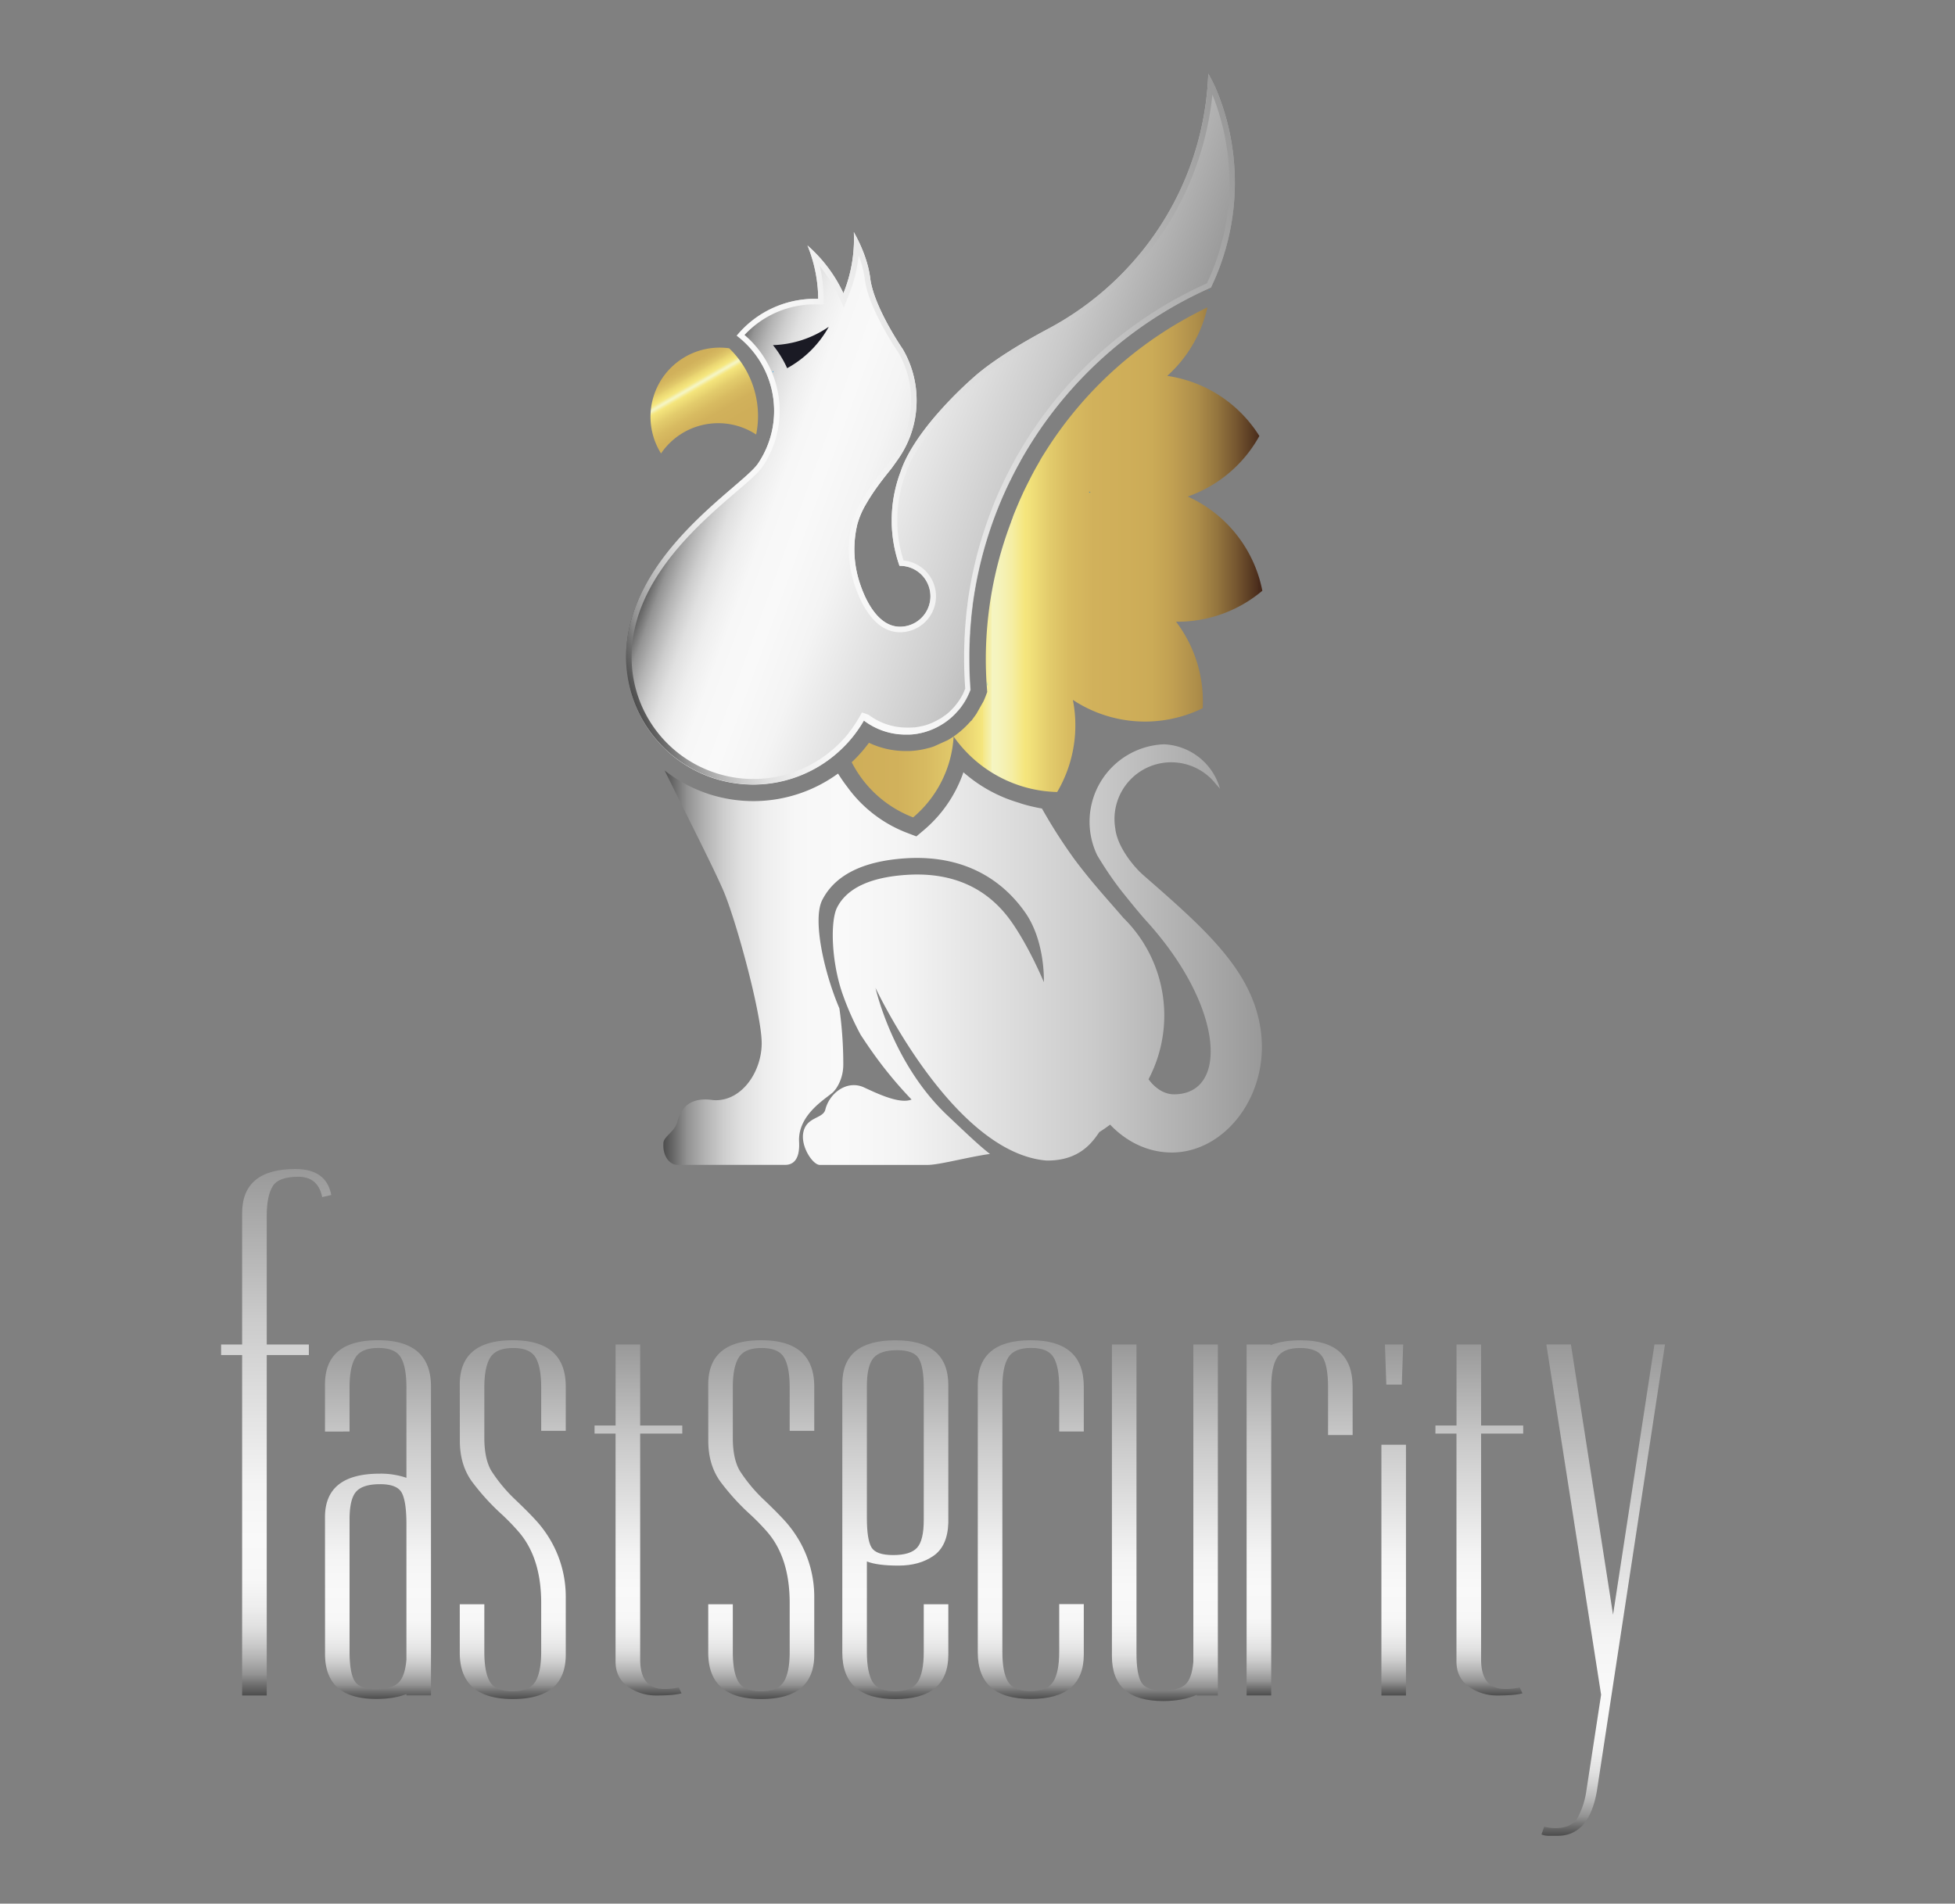 <svg xmlns="http://www.w3.org/2000/svg" xmlns:xlink="http://www.w3.org/1999/xlink" viewBox="0 0 1413 1376"><rect x="0" y="0" width="1413" height="1376" fill="#808080" stroke="none"/><defs><style>.cls-1{fill:url(#linear-gradient);}.cls-2{fill:url(#linear-gradient-2);}.cls-3{fill:url(#linear-gradient-3);}.cls-4{fill:url(#linear-gradient-4);}.cls-5{fill:url(#linear-gradient-5);}.cls-6{fill:url(#linear-gradient-6);}.cls-7{fill:url(#linear-gradient-9);}.cls-10,.cls-12,.cls-8,.cls-9{fill:#00a3ff;}.cls-9{opacity:0.42;}.cls-10{opacity:0.5;}.cls-11{fill:url(#linear-gradient-10);}.cls-12{opacity:0.44;}.cls-13{fill:#1a1a24;}.cls-14{fill:url(#linear-gradient-11);}.cls-15{fill:url(#linear-gradient-12);}.cls-16{fill:url(#linear-gradient-13);}.cls-17{fill:url(#linear-gradient-14);}.cls-18{fill:url(#linear-gradient-15);}.cls-19{fill:url(#linear-gradient-16);}.cls-20{fill:url(#linear-gradient-17);}.cls-21{fill:url(#linear-gradient-18);}.cls-22{fill:url(#linear-gradient-19);}.cls-23{fill:url(#linear-gradient-20);}.cls-24{fill:url(#linear-gradient-21);}.cls-25{fill:url(#linear-gradient-22);}</style><linearGradient id="linear-gradient" x1="734.79" y1="580.14" x2="737.31" y2="580.14" gradientUnits="userSpaceOnUse"><stop offset="0" stop-color="#4d4d4d"/><stop offset="0.02" stop-color="#6e6e6e"/><stop offset="0.04" stop-color="#939393"/><stop offset="0.07" stop-color="#b3b3b3"/><stop offset="0.1" stop-color="#cdcdcd"/><stop offset="0.13" stop-color="#e0e0e0"/><stop offset="0.17" stop-color="#eee"/><stop offset="0.22" stop-color="#f7f7f7"/><stop offset="0.3" stop-color="#f9f9f9"/><stop offset="0.4" stop-color="#f4f4f4"/><stop offset="0.72" stop-color="#cacaca"/><stop offset="1" stop-color="#999"/></linearGradient><linearGradient id="linear-gradient-2" x1="479.43" y1="690.02" x2="912.05" y2="690.02" xlink:href="#linear-gradient"/><linearGradient id="linear-gradient-3" x1="717.69" y1="376.9" x2="717.96" y2="376.99" xlink:href="#linear-gradient"/><linearGradient id="linear-gradient-4" x1="717.58" y1="377.04" x2="718.07" y2="376.85" xlink:href="#linear-gradient"/><linearGradient id="linear-gradient-5" x1="528.86" y1="247.55" x2="822.78" y2="354.53" xlink:href="#linear-gradient"/><linearGradient id="linear-gradient-6" x1="425.44" y1="416.93" x2="939.4" y2="229.86" xlink:href="#linear-gradient"/><linearGradient id="linear-gradient-9" x1="487.95" y1="262.12" x2="525.1" y2="326.47" gradientUnits="userSpaceOnUse"><stop offset="0" stop-color="#cfae59"/><stop offset="0.08" stop-color="#d1b15b"/><stop offset="0.13" stop-color="#d7ba61"/><stop offset="0.18" stop-color="#e2ca6b"/><stop offset="0.2" stop-color="#e9d471"/><stop offset="0.25" stop-color="#f5e67d"/><stop offset="0.26" stop-color="#f5e887"/><stop offset="0.28" stop-color="#f5f1b2"/><stop offset="0.29" stop-color="#f5f5c3"/><stop offset="0.3" stop-color="#f5f3bb"/><stop offset="0.31" stop-color="#f5eea4"/><stop offset="0.33" stop-color="#f5e67f"/><stop offset="0.33" stop-color="#f5e67d"/><stop offset="0.34" stop-color="#f3e37b"/><stop offset="0.43" stop-color="#e3cc6c"/><stop offset="0.53" stop-color="#d8bb61"/><stop offset="0.63" stop-color="#d1b15b"/><stop offset="0.77" stop-color="#cfae59"/></linearGradient><linearGradient id="linear-gradient-10" x1="615.53" y1="406.53" x2="912.38" y2="406.53" gradientUnits="userSpaceOnUse"><stop offset="0" stop-color="#cfae59"/><stop offset="0.11" stop-color="#d1b15b"/><stop offset="0.18" stop-color="#d7ba61"/><stop offset="0.25" stop-color="#e2ca6b"/><stop offset="0.28" stop-color="#e9d471"/><stop offset="0.32" stop-color="#f5e67d"/><stop offset="0.32" stop-color="#f5e887"/><stop offset="0.34" stop-color="#f5f1b2"/><stop offset="0.34" stop-color="#f5f5c3"/><stop offset="0.36" stop-color="#f5f3bb"/><stop offset="0.39" stop-color="#f5eea4"/><stop offset="0.42" stop-color="#f5e67f"/><stop offset="0.42" stop-color="#f5e67d"/><stop offset="0.43" stop-color="#f3e37b"/><stop offset="0.48" stop-color="#e3cc6c"/><stop offset="0.53" stop-color="#d8bb61"/><stop offset="0.59" stop-color="#d1b15b"/><stop offset="0.67" stop-color="#cfae59"/><stop offset="0.73" stop-color="#cbab57"/><stop offset="0.78" stop-color="#c1a052"/><stop offset="0.84" stop-color="#ae8e4a"/><stop offset="0.89" stop-color="#94753e"/><stop offset="0.94" stop-color="#73542f"/><stop offset="0.99" stop-color="#4b2d1c"/><stop offset="0.99" stop-color="#47291a"/></linearGradient><linearGradient id="linear-gradient-11" x1="199.64" y1="1225.53" x2="199.64" y2="845" xlink:href="#linear-gradient"/><linearGradient id="linear-gradient-12" x1="273.2" y1="1228.06" x2="273.2" y2="968.8" xlink:href="#linear-gradient"/><linearGradient id="linear-gradient-13" x1="370.6" y1="1228.06" x2="370.6" y2="968.8" xlink:href="#linear-gradient"/><linearGradient id="linear-gradient-14" x1="461.42" y1="1225.53" x2="461.42" y2="971.84" xlink:href="#linear-gradient"/><linearGradient id="linear-gradient-15" x1="550.2" y1="1228.06" x2="550.2" y2="968.8" xlink:href="#linear-gradient"/><linearGradient id="linear-gradient-16" x1="647.1" y1="1228.06" x2="647.1" y2="968.8" xlink:href="#linear-gradient"/><linearGradient id="linear-gradient-17" x1="745.02" y1="1228.06" x2="745.02" y2="968.8" xlink:href="#linear-gradient"/><linearGradient id="linear-gradient-18" x1="841.92" y1="1229.58" x2="841.92" y2="971.84" xlink:href="#linear-gradient"/><linearGradient id="linear-gradient-19" x1="939.32" y1="1225.53" x2="939.32" y2="968.8" xlink:href="#linear-gradient"/><linearGradient id="linear-gradient-20" x1="1007.3" y1="1225.53" x2="1007.3" y2="971.84" xlink:href="#linear-gradient"/><linearGradient id="linear-gradient-21" x1="1069.2" y1="1225.53" x2="1069.2" y2="971.84" xlink:href="#linear-gradient"/><linearGradient id="linear-gradient-22" x1="1158.74" y1="1327" x2="1158.74" y2="971.84" xlink:href="#linear-gradient"/></defs><title>logotyp</title><g id="Layer_1" data-name="Layer 1"><path class="cls-1" d="M737.31,580.56c-.84-.26-1.68-.54-2.52-.83.82.26,1.64.5,2.47.74Z"/><path class="cls-2" d="M911.5,747c-5-44.5-40-75-85-114.29-7.25-6.32-19-20.71-20.42-33.92a41,41,0,0,1,72.64-32.16l0,.06a40.17,40.17,0,0,1,3.06,3.47A44.05,44.05,0,0,0,841.35,538,56,56,0,0,0,793,618.17,256.38,256.38,0,0,0,809,642c8.33,10.62,16.31,20.13,19.23,23.33C884.5,727,888.5,791,848.5,791c-7.2,0-13.84-4.59-18.38-10.9a99,99,0,0,0-18.27-116.73s0,0,0,0c-8.63-10.2-22.36-24.89-35.33-42.34a378.89,378.89,0,0,1-23.43-36.61c-2.61-.44-5.2-1-7.77-1.6s-5.36-1.39-8-2.23c-.84-.26-1.68-.54-2.52-.83a105.07,105.07,0,0,1-35.33-18.9c-1.07-.85-2.12-1.74-3.16-2.65-.22.66-.45,1.32-.69,2A95.11,95.11,0,0,1,667.74,600l-5.4,4.57-6.61-2.51a94.86,94.86,0,0,1-23.89-13.29.9.9,0,0,1-.19-.15A94.88,94.88,0,0,1,612.54,569h0c-1.22-1.58-2.41-3.2-3.55-4.85s-2.23-3.32-3.29-5a104,104,0,0,1-121,1q-2.21-1.56-4.32-3.21c15.4,31.24,34.53,68.73,42.14,86.13,9.22,21.07,28,89.74,28,111,0,20.13-13.8,41.2-33.18,41.2A26.76,26.76,0,0,1,514,795a35.23,35.23,0,0,0-4.36-.28c-10.83,0-17.48,5.64-20.14,16.28-1.72,6.89-9.65,10.38-10,15-.77,10.22,4.95,16,10,16h77.94c11.94,0,10.06-15.54,10.06-18,0-18.14,18-29,24-34,2.92-2.44,8-10,8-20.5a289.93,289.93,0,0,0-2.82-40.63c-11.14-26.08-19.55-64.23-12.4-78.3,9.1-17.9,29.13-28,59.53-30.12,47.16-3.23,73.42,19.48,87.16,39.12,14.71,21,13.48,50.35,13.48,50.35s-10.28-25-23.55-43.82c-17.41-24.63-43.06-36-76.26-33.68C628.74,634.2,612,642.14,605,656c-5,9.81-4.27,40,4.52,64A205,205,0,0,0,622,747.89c2.35,3.63,4.82,7.3,7.41,11a298.81,298.81,0,0,0,29.44,35.89c-8.63,3.52-25.05-4.47-34.33-8.75-12.27-5.66-25,4-28,16-1.72,6.89-14,5-16,17-1.68,10.11,7,23,12,23h77.94c8.58,0,29.84-5.87,45.07-7.92-7.89-6.07-17.16-15-31-28.08-39.25-37.13-51.48-90.77-51.76-92,.88,1.87,56.45,119.38,123.68,124.85h0c23.37.22,32.79-12.72,38.08-20.58h0q4-2.51,7.82-5.38c11.45,12,26.17,19.44,42.31,20.09.77,0,1.55.06,2.33.06C884.83,833,916.65,792.83,911.5,747Z"/><path class="cls-3" d="M717.68,376.93a1.18,1.18,0,0,0-.07.2l.43-.37Z"/><path class="cls-4" d="M718,376.76l-.36.17a1.18,1.18,0,0,0-.07.2l.43-.37Z"/><path class="cls-5" d="M892.5,132a174.38,174.38,0,0,1-17.25,75.85l-.43.19-.11.05A294,294,0,0,0,745.18,320.44c-.65,1-1.29,2.07-1.93,3.12s-1.13,1.86-1.69,2.8c-.25.41-.49.82-.73,1.24-.57,1-1.13,1.93-1.69,2.9s-1,1.7-1.45,2.56a.43.43,0,0,0,0,.07c-.47.85-.95,1.7-1.41,2.56s-1,1.73-1.41,2.61a.75.75,0,0,0-.07.12c-.46.85-.91,1.71-1.35,2.57q-1.54,3-3,5.94c-.33.67-.66,1.34-1,2-.06.11-.11.22-.16.33-.4.83-.8,1.67-1.19,2.51-.55,1.16-1.09,2.33-1.61,3.49s-.92,2-1.37,3.06l-.21.48c-.49,1.12-1,2.24-1.44,3.37s-1,2.28-1.42,3.42l-.09.23q-.7,1.73-1.38,3.45l-.21.55c-.44,1.12-.87,2.25-1.29,3.38s-.92,2.47-1.37,3.72a1.18,1.18,0,0,0-.07.2c-.41,1.13-.8,2.26-1.19,3.4-.34,1-.68,2-1,3-.45,1.37-.9,2.74-1.33,4.13-.35,1.07-.68,2.14-1,3.21s-.6,2-.89,3q-1.71,5.84-3.17,11.77c-.19.73-.36,1.46-.53,2.19-.22.89-.43,1.79-.64,2.7s-.35,1.57-.52,2.35c-.67,3.05-1.3,6.12-1.87,9.21q-.23,1.17-.42,2.34c-.16.83-.3,1.66-.44,2.5s-.26,1.52-.38,2.28l-.27,1.72c-.19,1.22-.37,2.45-.54,3.68-.14,1-.27,1.92-.4,2.88,0,.11,0,.23,0,.35-.13,1-.25,2-.37,3-.24,2-.45,3.92-.65,5.89,0,.15,0,.29,0,.43-.1,1.06-.2,2.12-.29,3.18s-.18,2.12-.26,3.18-.16,2.12-.23,3.18c0,.2,0,.4,0,.61-.11,1.77-.21,3.55-.29,5.34,0,.16,0,.32,0,.49,0,1.07-.09,2.14-.12,3.22q-.1,3.23-.14,6.47c0,1.08,0,2.17,0,3.25q0,11.34.85,22.48c-.22.59-.45,1.18-.7,1.76s-.39.94-.61,1.4c-.11.25-.22.49-.35.74a5.62,5.62,0,0,1-.29.61q-.23.5-.48,1s0,0,0,0c-.23.46-.48.91-.73,1.36-.37.68-.77,1.35-1.18,2l-.54.85-.47.7-.13.2h0l-.86,1.23q-.87,1.21-1.83,2.37l-.88,1-.14.15c-.3.35-.62.7-.94,1.05s-.68.73-1,1.08-.89.89-1.35,1.33-.92.85-1.4,1.27l-.86.74-.7.57-.32.26c-.31.25-.63.5-.95.73l-.79.59-.74.53-.09.06c-.38.26-.76.52-1.15.77s-.8.52-1.2.76-.65.4-1,.59a48.74,48.74,0,0,1-4.66,2.4c-.44.2-.89.4-1.35.58l-.76.31h0q-1.71.69-3.48,1.23l-1.22.37-.34.09c-.43.13-.87.24-1.31.34l-.65.16-1.14.25c-.77.16-1.55.31-2.34.43-.57.09-1.15.17-1.72.24a6.87,6.87,0,0,1-.78.08c-.37,0-.74.09-1.11.11a3.88,3.88,0,0,1-.48,0c-.45,0-.9.07-1.36.08l-.73,0c-.57,0-1.13,0-1.7,0a49.87,49.87,0,0,1-29.8-9.87c-.14-.09-.27-.2-.41-.3a93.08,93.08,0,0,1-6.19,9.37h0c-.5.67-1,1.33-1.55,2l-.34.44c-.49.6-1,1.2-1.48,1.79-.13.16-.26.31-.4.46-.57.67-1.15,1.33-1.75,2s-1.31,1.41-2,2.1-1.32,1.36-2,2A92,92,0,0,1,452.5,475c0-74,84-123,95.41-140a68,68,0,0,0-15.55-92.35A73.37,73.37,0,0,1,589,216h2.34c0-.52,0-1,0-1.55s0-1-.05-1.55,0-1.13-.08-1.7c-.05-.86-.11-1.71-.17-2.56s-.14-1.61-.23-2.4c0-.34-.07-.68-.11-1,0-.51-.12-1-.18-1.52-.3-2.34-.68-4.65-1.13-7a104.49,104.49,0,0,0-5.84-19.36,104.55,104.55,0,0,1,22.28,27.34c1.34,2.38,2.6,4.81,3.75,7.29l.4-1a103.4,103.4,0,0,0,6.15-23,104.48,104.48,0,0,0,1-20.2c5.81,10.35,10.48,22.22,11.83,33.22,2.57,21,23.52,51.34,23.52,51.34a73.07,73.07,0,0,1,10,37.13A74.66,74.66,0,0,1,662,298a73.1,73.1,0,0,1-12,32.55c-1.83,2.72-4.09,5.84-5.78,8.14C643,340.34,633,352,625.92,364.36a58.64,58.64,0,0,0-6.32,14.73,77.46,77.46,0,0,0,1,39.78c2,6.77,10.85,34.13,29.85,34.13a22,22,0,0,0,21.76-18.75,21.71,21.71,0,0,0,.24-3.25,22,22,0,0,0-22-22h-.35A98.55,98.55,0,0,1,644.52,378c0-.65,0-1.31,0-2a98.7,98.7,0,0,1,6.44-35.18v0c3.74-11.33,12.24-24.85,24.16-39a288.31,288.31,0,0,1,28.77-29.27c9.4-8.36,22.12-16.69,33-23.24,5.11-3.06,9.82-5.72,13.61-7.81l0,0c4.14-2.29,7.17-3.89,8.43-4.57a218.35,218.35,0,0,0,56.9-44.27q2.45-2.66,4.8-5.38,3-3.45,5.81-7a216.85,216.85,0,0,0,46.86-127q2.94,5.18,5.41,10.63l0,.08A173.56,173.56,0,0,1,887.43,90,175.34,175.34,0,0,1,892.5,132Z"/><path class="cls-6" d="M876.28,68.4A169.82,169.82,0,0,1,883.55,91a172,172,0,0,1,5,41,169.45,169.45,0,0,1-16.23,72.8A297.91,297.91,0,0,0,741.79,318.32q-1,1.57-1.95,3.15c-.58.94-1.15,1.89-1.7,2.81-.26.43-.51.86-.77,1.31-.57,1-1.13,1.94-1.7,2.91s-.95,1.67-1.42,2.52a1.82,1.82,0,0,0-.15.27l-.34.61c-.35.62-.7,1.25-1,1.87-.46.83-.92,1.68-1.37,2.53-.06.1-.1.19-.14.26-.44.82-.89,1.67-1.35,2.58-1,1.9-2,3.87-3.07,6.05-.32.65-.64,1.3-.95,1.95-.08.14-.14.28-.21.43-.4.83-.81,1.68-1.18,2.5-.57,1.19-1.12,2.39-1.65,3.56l-.27.59c-.37.84-.75,1.67-1.11,2.51l-.08.17-.13.31c-.54,1.22-1,2.35-1.47,3.42s-1,2.31-1.44,3.47l0,0,0,.05,0,.06v.06c-.48,1.17-1,2.33-1.41,3.51-.07.19-.14.38-.22.57-.42,1.08-.86,2.22-1.29,3.38s-.95,2.56-1.35,3.68a3.15,3.15,0,0,0-.15.42c-.42,1.17-.83,2.34-1.17,3.34s-.69,2-1,3c-.44,1.35-.9,2.74-1.34,4.17-.32,1-.65,2-1,3.25-.33,1-.63,2.09-.91,3-1.17,4-2.25,8-3.21,11.91-.19.75-.37,1.49-.54,2.24s-.43,1.81-.65,2.73l-.45,2.06-.08.33c-.72,3.32-1.35,6.37-1.89,9.32-.15.79-.29,1.59-.43,2.38s-.3,1.7-.44,2.54-.27,1.55-.39,2.33l-.27,1.72c-.2,1.25-.38,2.5-.55,3.72-.14,1-.27,1.94-.4,2.92l0,.1v.09a1.94,1.94,0,0,0,0,.24c-.13,1-.25,2-.37,2.93-.21,1.75-.42,3.59-.66,6v.21l0,.28v0c-.1,1-.2,2.09-.28,3.1s-.19,2.17-.27,3.28-.16,2.13-.23,3.2v.06l0,.2c0,.12,0,.25,0,.38-.13,2-.22,3.76-.3,5.39v.18c0,.07,0,.15,0,.25v.05c0,1.1-.09,2.19-.12,3.28-.07,2.35-.12,4.49-.14,6.56,0,1.1,0,2.2,0,3.29,0,7.25.27,14.6.8,21.88-.12.28-.22.54-.32.78l0,0,0,0c-.19.47-.35.85-.51,1.18l0,.05,0,.06c-.08.17-.15.33-.24.5l-.09.18-.07.18-.13.25,0,.06,0,.06-.42.84-.45.83v0c-.08.14-.15.28-.23.41l0,0v0c-.3.54-.64,1.11-1.07,1.81-.17.27-.34.53-.49.78l-.08.11-.48.71c-.27.4-.55.79-.81,1.16-.52.73-1.08,1.45-1.66,2.15-.26.31-.51.62-.78.93l0,0-.06.07-.1.11c-.26.31-.55.62-.85.94s-.6.65-.94,1-.83.83-1.22,1.21l-1.33,1.21-.75.64,0,0-.59.48-.1.08-.1.09-.07,0-.08.07-.77.59-.06,0-.05,0-.71.53h0l0,0c-.12.09-.24.18-.37.26l-.23.17,0,0,0,0,0,0c-.34.23-.68.46-1,.68l0,0h0l-1.05.66-.07,0-.06,0-.81.48a46.65,46.65,0,0,1-4.29,2.21l-.81.35-1.16.47-.3.12-.39.15q-1.21.46-2.46.84h0l0,0-1.07.32-.23.06-.09,0-.09,0c-.29.09-.62.17-1,.27l-.1,0-.11,0-.44.11h-.05l-1,.22c-.84.18-1.52.3-2.15.4s-1.06.16-1.59.22h-.12l-.33,0h-.19l-.18,0-.8.08h-.14l-.14,0h-.16l-.17,0-1.1.06h-.24l-.54,0-1.56,0a45.93,45.93,0,0,1-27.41-9.08l-.11-.08-.07,0,0,0-.25-.19L623,515l-2.2,3.82a89.24,89.24,0,0,1-5.93,9l-.44.59-1,1.31,0,.06,0,.07-.22.28c-.47.58-1,1.16-1.43,1.73l0,0,0,0-.22.25-.07.07-.06.07c-.57.67-1.11,1.28-1.65,1.87s-1.26,1.35-1.9,2l0,0,0,0c-.55.58-1.15,1.18-1.89,1.9A88,88,0,0,1,456.5,475c0-54.55,47.36-95.2,75.65-119.49,9.33-8,16.06-13.79,19.08-18.29a72,72,0,0,0-13.1-95.09A69.36,69.36,0,0,1,589,220h6.34v-4c0-.54,0-1.06,0-1.63s0-1.05-.05-1.61,0-1.13-.08-1.7V211c0-.88-.11-1.74-.17-2.61v-.06c-.07-.76-.14-1.61-.24-2.46,0-.36-.07-.71-.11-1.05s-.08-.7-.13-1.06l-.06-.53c-.3-2.35-.7-4.77-1.18-7.22q-.35-1.8-.78-3.6a101,101,0,0,1,9.81,14.32c1.34,2.38,2.56,4.74,3.61,7l3.93,8.47,3.42-8.68.18-.44.22-.55a108.1,108.1,0,0,0,6.39-23.92c.19-1.32.36-2.65.51-4A74.42,74.42,0,0,1,625,201.52c2.6,21.22,22.43,50.55,24.11,53a69,69,0,0,1,9.43,35,72.69,72.69,0,0,1-.46,8.05,69.64,69.64,0,0,1-11.39,30.78c-1.42,2.1-3.33,4.8-5.69,8-.15.2-.66.84-1.21,1.52-3.38,4.19-11.31,14-17.3,24.51a61.88,61.88,0,0,0-6.74,15.79A81.4,81.4,0,0,0,616.82,420c3.3,11.12,13.19,37,33.68,37a26.07,26.07,0,0,0,22.59-13.13,25.77,25.77,0,0,0,3.13-9,27.15,27.15,0,0,0,.28-3.85,26,26,0,0,0-23.44-25.88,94.26,94.26,0,0,1-4.54-27.22c0-.63,0-1.27,0-1.9a94.53,94.53,0,0,1,5.88-32.95l.57-.57v-1c3.61-10.53,11.63-23.32,23.22-37a282.7,282.7,0,0,1,28.37-28.86c7.63-6.79,18.54-14.46,32.42-22.8,4.27-2.56,8.69-5.09,13.48-7.74l.16-.09h0c3.15-1.74,5.67-3.09,7.18-3.89l1.09-.59a221.75,221.75,0,0,0,57.94-45.08c1.7-1.84,3.34-3.69,4.89-5.48,2.08-2.42,4.07-4.83,5.91-7.16A219.63,219.63,0,0,0,876.28,68.4m-2.94-15.15a216.85,216.85,0,0,1-46.86,127q-2.84,3.58-5.81,7-2.35,2.73-4.8,5.38A218.35,218.35,0,0,1,759,236.92c-1.26.68-4.29,2.28-8.43,4.57l0,0c-3.79,2.09-8.5,4.75-13.61,7.81-10.9,6.55-23.62,14.88-33,23.24a288.31,288.31,0,0,0-28.77,29.27c-11.92,14.12-20.42,27.64-24.16,39v0A98.7,98.7,0,0,0,644.5,376c0,.65,0,1.31,0,2A98.55,98.55,0,0,0,650.15,409h.35a22,22,0,0,1,22,22,22,22,0,0,1-2.88,10.89A22,22,0,0,1,650.5,453c-19,0-27.84-27.36-29.85-34.13a77.46,77.46,0,0,1-1-39.78,58.64,58.64,0,0,1,6.32-14.73c7-12.35,17.07-24,18.27-25.66,1.69-2.3,3.95-5.42,5.78-8.14A73.1,73.1,0,0,0,662,298a74.66,74.66,0,0,0,.49-8.51,73.07,73.07,0,0,0-10-37.13S631.5,222,628.93,201c-1.35-11-6-22.87-11.83-33.22a104.48,104.48,0,0,1-1,20.2A103.4,103.4,0,0,1,610,211l-.4,1c-1.15-2.48-2.41-4.91-3.75-7.29a104.55,104.55,0,0,0-22.28-27.34,104.49,104.49,0,0,1,5.84,19.36c.45,2.3.83,4.61,1.13,7,.06.51.13,1,.18,1.52,0,.33.08.67.11,1,.09.79.16,1.59.23,2.4s.12,1.7.17,2.56c0,.57.06,1.13.08,1.7s0,1,.05,1.55,0,1,0,1.55H589a73.37,73.37,0,0,0-56.64,26.64A68,68,0,0,1,547.91,335c-11.41,17-95.41,66-95.41,140a92,92,0,0,0,156.09,66c.69-.67,1.36-1.34,2-2s1.33-1.39,2-2.1,1.18-1.31,1.75-2c.14-.15.27-.3.4-.46.5-.59,1-1.19,1.48-1.79l.34-.44c.53-.66,1.05-1.32,1.55-2h0a93.08,93.08,0,0,0,6.19-9.37c.14.1.27.21.41.3A49.87,49.87,0,0,0,654.5,531c.57,0,1.13,0,1.7,0l.73,0c.46,0,.91,0,1.36-.08a3.88,3.88,0,0,0,.48,0c.37,0,.74-.06,1.11-.11a6.87,6.87,0,0,0,.78-.08c.57-.07,1.15-.15,1.72-.24.79-.12,1.57-.27,2.34-.43l1.14-.25.65-.16c.44-.1.88-.21,1.31-.34l.34-.09,1.22-.37q1.77-.54,3.48-1.23h0l.76-.31c.46-.18.91-.38,1.35-.58a48.74,48.74,0,0,0,4.66-2.4c.33-.19.66-.38,1-.59s.8-.5,1.2-.76.77-.51,1.15-.77l.09-.06.74-.53.79-.59c.32-.23.64-.48.95-.73l.32-.26.7-.57.86-.74c.48-.42.94-.84,1.4-1.27s.91-.88,1.35-1.33.69-.71,1-1.08.64-.7.94-1.05l.14-.15.88-1q1-1.16,1.83-2.37l.86-1.23h0l.13-.2.47-.7.54-.85c.41-.66.81-1.33,1.18-2,.25-.45.5-.9.73-1.36,0,0,0,0,0,0q.26-.46.48-1a5.62,5.62,0,0,0,.29-.61c.13-.25.24-.49.35-.74.22-.46.42-.93.61-1.4s.48-1.17.7-1.76q-.84-11.13-.85-22.48c0-1.08,0-2.17,0-3.25q0-3.24.14-6.47c0-1.08.07-2.15.12-3.22,0-.17,0-.33,0-.49.08-1.79.18-3.57.29-5.34,0-.21,0-.41,0-.61.07-1.06.15-2.12.23-3.18s.16-2.12.26-3.18.19-2.12.29-3.18c0-.14,0-.28,0-.43.2-2,.41-3.93.65-5.89.12-1,.24-2,.37-3,0-.12,0-.24,0-.35.13-1,.26-1.92.4-2.88.17-1.23.35-2.46.54-3.68l.27-1.72c.12-.76.25-1.52.38-2.28s.28-1.67.44-2.5.27-1.56.42-2.34c.57-3.09,1.2-6.16,1.87-9.21.17-.78.34-1.57.52-2.35s.42-1.81.64-2.7c.17-.73.34-1.46.53-2.19q1.46-5.94,3.17-11.77c.29-1,.58-2,.89-3s.65-2.14,1-3.21c.43-1.39.88-2.76,1.33-4.13.33-1,.67-2,1-3,.39-1.14.78-2.27,1.19-3.4a1.18,1.18,0,0,1,.07-.2c.45-1.25.9-2.49,1.37-3.72s.85-2.26,1.29-3.38l.21-.55q.68-1.72,1.38-3.45l.09-.23c.46-1.14.94-2.28,1.42-3.42s.95-2.25,1.44-3.37l.21-.48c.45-1,.91-2,1.37-3.06s1.06-2.33,1.61-3.49c.39-.84.79-1.68,1.19-2.51,0-.11.1-.22.16-.33.32-.67.65-1.34,1-2q1.47-3,3-5.94c.44-.86.89-1.72,1.35-2.57a.75.75,0,0,1,.07-.12q.69-1.32,1.41-2.61c.46-.86.94-1.71,1.41-2.56a.43.43,0,0,1,0-.07c.48-.86,1-1.71,1.45-2.56s1.12-1.94,1.69-2.9c.24-.42.48-.83.73-1.24.56-.94,1.12-1.87,1.69-2.8s1.28-2.08,1.93-3.12A294,294,0,0,1,874.71,208.09l.11-.05.43-.19A175.17,175.17,0,0,0,878.78,64l0-.08q-2.47-5.44-5.41-10.63Z"/><path class="cls-3" d="M717.68,376.93a1.18,1.18,0,0,0-.07.2l.43-.37Z"/><path class="cls-4" d="M718,376.76l-.36.17a1.18,1.18,0,0,0-.07.2l.43-.37Z"/><path class="cls-7" d="M542.61,274.57a67.56,67.56,0,0,1,3.92,39.52,50,50,0,0,0-68.77,13.67,49.14,49.14,0,0,1-3.75-7.25,50,50,0,0,1,53-68.77A67.75,67.75,0,0,1,542.61,274.57Z"/><path class="cls-8" d="M559,268.51c-.05.21-.11.4-.17.6-.11-.25-.22-.5-.31-.75A4.42,4.42,0,0,0,559,268.51Z"/><path class="cls-8" d="M559,268.51c-.05.21-.11.4-.17.6-.11-.25-.22-.5-.31-.75A4.42,4.42,0,0,0,559,268.51Z"/><path class="cls-9" d="M874.28,209.84l-.24.48-.4-.18C873.85,210,874.07,209.93,874.28,209.84Z"/><path class="cls-9" d="M874.28,209.84l-.24.48-.4-.18C873.85,210,874.07,209.93,874.28,209.84Z"/><path class="cls-10" d="M787.15,355.3c0,.29.07.58.09.88.33-.14.66-.25,1-.37Q787.68,355.57,787.15,355.3Zm0,0c0,.29.07.58.09.88.33-.14.66-.25,1-.37Q787.68,355.57,787.15,355.3Z"/><path class="cls-11" d="M912.38,427a94.71,94.71,0,0,0-53.92-68.09,95,95,0,0,0,51.76-43.77,94.76,94.76,0,0,0-66.58-43.44,94.59,94.59,0,0,0,29.05-49.49A282.08,282.08,0,0,0,755.36,326.8c-.63,1-1.25,2-1.88,3s-1.08,1.77-1.61,2.67l0,.05,0,.06c-.2.31-.38.62-.56.94l0,.09-.05.09c-.55.91-1.08,1.84-1.61,2.76-.42.73-.84,1.46-1.25,2.2l-.25.5-.15.21-.15.28c-.31.55-.62,1.11-.92,1.67l-.05.09,0,.1c-.43.76-.85,1.54-1.26,2.32l-.45.86,0,.06-.88,1.68,0,0,0,.05c-.93,1.79-1.87,3.65-2.87,5.68l-.92,1.88-.14.29h0l-.08.17c-.35.7-.7,1.46-1.07,2.25l0,.05,0,0c-.51,1.09-1,2.19-1.51,3.28l-.27.6q-.52,1.15-1,2.34l-.21.48c-.49,1.13-.93,2.16-1.35,3.17v0c-.44,1.05-.88,2.09-1.31,3.14a4.08,4.08,0,0,1-.17.42c-.44,1.09-.87,2.17-1.29,3.23,0,.11-.09.23-.13.35l0,.12,0,.12c-.39,1-.8,2-1.21,3.17l0,.05,0,.05c-.42,1.11-.85,2.27-1.22,3.3v0l-.13.37A279.94,279.94,0,0,0,712.5,476c0,7.14.27,14.4.82,21.58l.19,2.62-.92,2.47c-.3.83-.58,1.53-.86,2.19s-.52,1.23-.78,1.78l0,.07L705.69,516l-.07.09-.23.33-.6.86-.07.1-.07.09-.29.39L702,521.09h-.25l-.39.46-.3.35-.1.1-1,1.06c-.49.53-.91,1-1.33,1.39-1.07,1.1-2.2,2.16-3.35,3.17-.37.33-.76.66-1.16,1l-.66.55-.63.5-.14.11c-.37.29-.7.55-1,.78A57,57,0,0,1,687,533.8c-.51.32-1,.59-1.33.8l-.8.46L675,539.52c-.68.23-1.36.46-2,.67l-1.45.44-.11,0-.1,0-.29.08c-.5.14-1,.28-1.6.41l-.84.21-1.43.31c-1.11.23-2,.4-2.94.54-.62.1-1.27.19-1.94.27-.44.06-.86.11-1.27.14s-.78.09-1.15.11-.51,0-.84.07l-1.5.09-.82,0h-.08c-.72,0-1.41,0-2.12,0a61.56,61.56,0,0,1-21-3.68c-1.86-.67-3.69-1.43-5.47-2.28l-.29.39A105.49,105.49,0,0,1,617,549.61c-.47.45-.94.9-1.42,1.34A83,83,0,0,0,660,590.83,83.05,83.05,0,0,0,684.34,556a82,82,0,0,0,4.9-23.64,94.22,94.22,0,0,0,74.85,40.13,95.11,95.11,0,0,0,13-43.12c0-.38,0-.78.05-1.17a94.32,94.32,0,0,0-1.71-22.3,94.66,94.66,0,0,0,93.84,6A95,95,0,0,0,850,449.38,95,95,0,0,0,912.38,427ZM787.24,356.18c0-.3,0-.59-.09-.88q.52.27,1.08.51C787.9,355.93,787.57,356,787.24,356.18Z"/><path class="cls-12" d="M713.89,495.34l-.37,0,.25-2.74Z"/><path class="cls-13" d="M599,236.22a76.07,76.07,0,0,1-30.08,29.92,76,76,0,0,0-10.26-16.68A75.25,75.25,0,0,0,599,236.22Z"/></g><g id="Layer_2" data-name="Layer 2"><path class="cls-14" d="M232.87,865.29q-3-14.7-17.25-14.71t-18.52,6.85q-4.32,6.86-4.31,21.56v92.85h30.44v7.61H192.79v246.08H175V979.45H159.81v-7.61H175V877q0-32,38.56-32,22.32,0,25.87,18.77Z"/><path class="cls-15" d="M234.89,1096.65q0-31.44,39.58-31.45a57.69,57.69,0,0,1,19.28,3v-65.45q0-14.71-4.06-21.56t-16.24-6.85q-12.18,0-16.49,6.85t-4.31,21.56v32H234.89v-34q0-32,38.31-32t38.3,33.48v223.25H293.75v-1q-8.64,3.54-21.82,3.55-37.05,0-37-32.47Zm21.31,118.22q3.54,6.09,15.22,6.09t16.49-4.57q4.81-4.56,5.84-16.74v-97.92q0-16.23-3.3-22.58t-15.73-6.34q-12.44,0-17.25,5.33t-4.82,20v95.89Q252.65,1208.79,256.2,1214.87Z"/><path class="cls-16" d="M332.3,1000.76q0-32,38.3-32t38.31,33.48v32H391.15v-31.46q0-14.71-4.06-21.56t-16.23-6.85q-12.18,0-16.49,6.85t-4.31,21.56v36.53q0,15.23,5.07,23.85a112.13,112.13,0,0,0,17.5,21q10.39,9.9,16,16.24a85,85,0,0,1,10.14,14.46A81.11,81.11,0,0,1,408.91,1155v41.1q0,32-38.31,32t-38.3-33.48v-35h17.76v34.5q0,14.72,4.05,21.56t16.24,6.85q12.18,0,16.49-6.85t4.31-21.56v-35.52q0-32-15.73-50.73A163.35,163.35,0,0,0,361,1093.1a167.72,167.72,0,0,1-19-21q-9.65-12.43-9.64-30.7Z"/><path class="cls-17" d="M429.71,1030.38h15.22V971.84h17.76v58.54h30.44v5.86H462.69v163.14q0,21.46,17.25,21.46a43.19,43.19,0,0,0,10.65-1.17l2,4.3q-5.6,1.56-17.76,1.56a34.88,34.88,0,0,1-21.05-6.44q-8.9-6.45-8.88-18.15v-164.7H429.71Z"/><path class="cls-18" d="M511.89,1000.76q0-32,38.31-32t38.31,33.48v32H570.75v-31.46q0-14.71-4.06-21.56t-16.24-6.85c-8.11,0-13.62,2.28-16.49,6.85s-4.31,11.75-4.31,21.56v36.53q0,15.23,5.07,23.85a112.19,112.19,0,0,0,17.51,21q10.39,9.9,16,16.24a85,85,0,0,1,10.15,14.46A81.22,81.22,0,0,1,588.51,1155v41.1q0,32-38.31,32t-38.31-33.48v-35h17.76v34.5q0,14.72,4.06,21.56t16.24,6.85q12.16,0,16.49-6.85t4.31-21.56v-35.52q0-32-15.73-50.73a165.05,165.05,0,0,0-14.46-14.72,168.5,168.5,0,0,1-19-21q-9.64-12.43-9.64-30.7Z"/><path class="cls-19" d="M608.79,1000.25q0-31.44,38.31-31.45t38.31,32.47v99.44q-.52,16.76-10.66,23.85t-25.37,7.1q-15.21,0-22.83-3v65.45q0,14.72,4.06,21.56t16.24,6.85q12.17,0,16.49-6.85t4.31-21.56v-34.5h17.76v36.53q0,32-38.31,32t-38.31-33.48Zm17.76,96.91q0,15.73,3.3,21.31t15.73,5.58q12.42,0,17.25-5.32t4.82-20v-95.89q0-14.71-3.55-20.8t-15.73-6.09q-12.18,0-17,5.58t-4.82,20.3Z"/><path class="cls-20" d="M706.71,1000.76q0-32,38.3-32t38.31,33.48v32.48H765.56v-32q0-14.71-4.06-21.56t-16.23-6.85q-12.18,0-16.49,6.85t-4.31,21.56v191.28q0,14.72,4.06,21.56t16.23,6.85q12.18,0,16.49-6.85t4.31-21.56v-34.5h17.76v36.53q0,32-38.31,32t-38.3-33.48Z"/><path class="cls-21" d="M880.22,971.84v253.69H865V1225q-10.15,4.56-24.35,4.56-37,0-37-32.47V971.84h17.76v223.24q0,15.23,3.55,21.06t15.22,5.83q11.67,0,16.49-4.31t5.83-16.49V971.84Z"/><path class="cls-22" d="M918.27,971.84v.51q8.63-3.54,21.81-3.55,37.54,0,37.55,33.48v35H959.87v-34.5q0-15.72-4.06-22.07t-16.23-6.34q-12.18,0-16.49,6.85t-4.31,21.56v222.74H901V971.84Z"/><path class="cls-23" d="M998.43,1225.53V1044.32h17.75v181.21Zm3.55-224.7-1-29h13.19l-1,29Z"/><path class="cls-24" d="M1037.49,1030.38h15.22V971.84h17.76v58.54h30.44v5.86h-30.44v163.14q0,21.46,17.25,21.46a43.14,43.14,0,0,0,10.65-1.17l2,4.3q-5.6,1.56-17.76,1.56a34.88,34.88,0,0,1-21.05-6.44q-8.89-6.45-8.88-18.15v-164.7h-15.22Z"/><path class="cls-25" d="M1116.12,1320.4a33.21,33.21,0,0,0,8.12,1q12.18,0,16.49-8.37a59.41,59.41,0,0,0,5.83-18.52l10.66-69.51-39.57-253.18h17.75l30.45,195.34,29.93-195.34h7.61l-49.21,322.69q-5.6,32.46-28.42,32.47h-6.59a13.5,13.5,0,0,1-5.08-1Z"/></g></svg>